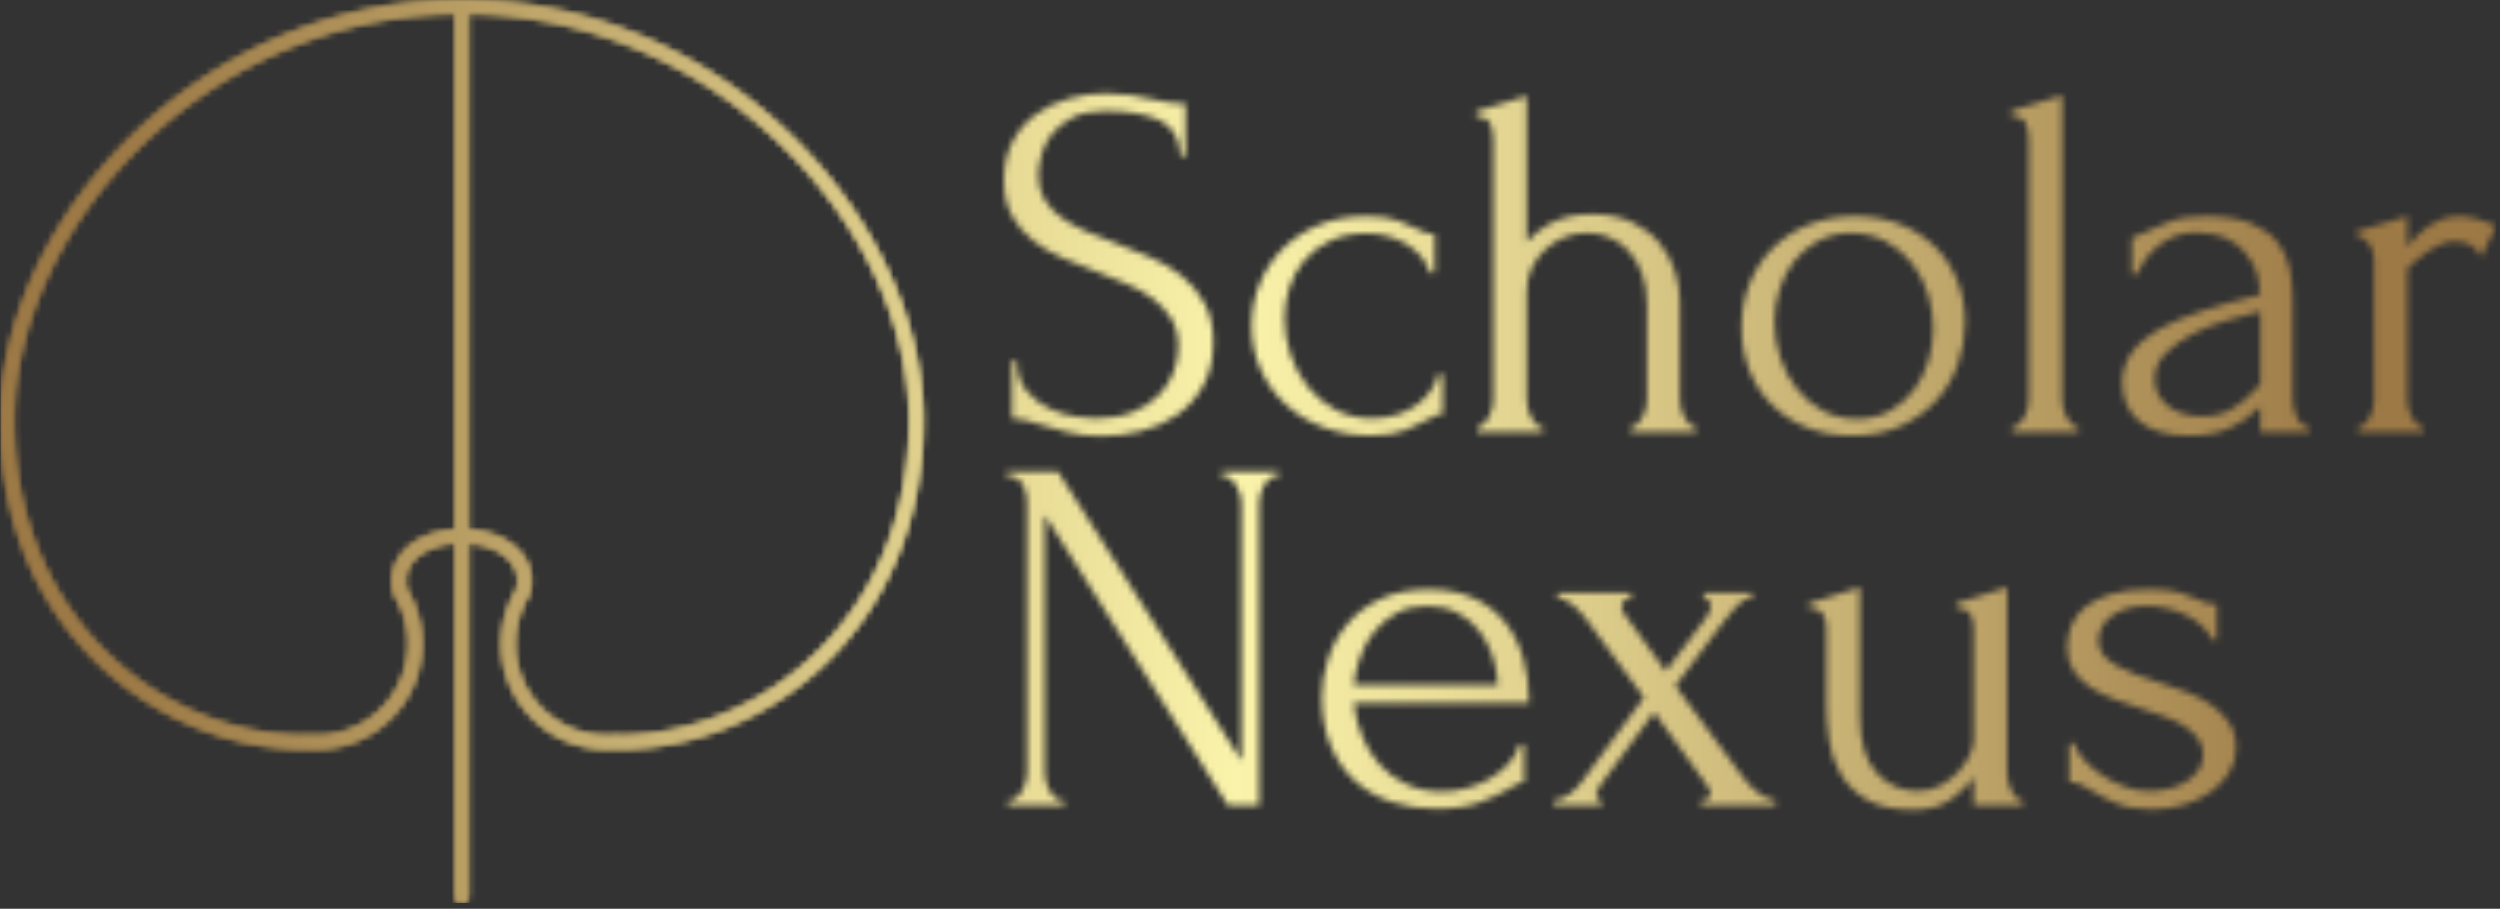 <svg xmlns="http://www.w3.org/2000/svg" version="1.1" xmlns:xlink="http://www.w3.org/1999/xlink" xmlns:svgjs="http://svgjs.dev/svgjs" width="2000" height="727" viewBox="0 0 2000 727"><rect x="0" y="0" width="2000" height="727" fill="#333333" stroke="none"/><g transform="matrix(1,0,0,1,-1.212,-2.256)"><svg viewBox="0 0 396 144" data-background-color="#113826" preserveAspectRatio="xMidYMid meet" height="727" width="2000" xmlns="http://www.w3.org/2000/svg" xmlns:xlink="http://www.w3.org/1999/xlink"><g id="tight-bounds" transform="matrix(1,0,0,1,0.24,0.447)"><svg viewBox="0 0 395.52 143.106" height="143.106" width="395.52"><g><svg viewBox="0 0 661.397 239.305" height="143.106" width="395.52"><g transform="matrix(1,0,0,1,265.877,20.773)"><svg viewBox="0 0 395.52 197.76" height="197.76" width="395.52"><g id="textblocktransform"><svg viewBox="0 0 395.52 197.76" height="197.76" width="395.52" id="textblock"><g><svg viewBox="0 0 395.52 197.76" height="197.76" width="395.52"><g transform="matrix(1,0,0,1,0,0)"><svg width="395.52" viewBox="1.8 -33.5 147.6 70.85" height="197.76" data-palette-color="url(#2059e81d-ef00-42c4-a962-7c1de477ca2e)"><svg></svg><svg></svg><g class="wordmark-text-0" data-fill-palette-color="primary" id="text-0"></g></svg></g></svg></g></svg></g></svg></g><g><svg viewBox="0 0 244.431 239.305" height="239.305" width="244.431"><g><svg xmlns="http://www.w3.org/2000/svg" xmlns:xlink="http://www.w3.org/1999/xlink" version="1.1" x="0" y="0" viewBox="12.833 13.54 69.334 67.88" enable-background="new 0 0 95 95" xml:space="preserve" height="239.305" width="244.431" class="icon-icon-0" data-fill-palette-color="accent" id="icon-0"></svg></g></svg></g></svg></g><defs></defs><mask id="38c319b5-d844-44bc-ba56-d4987922e206"><g id="SvgjsG4252"><svg viewBox="0 0 395.52 143.106" height="143.106" width="395.52"><g><svg viewBox="0 0 661.397 239.305" height="143.106" width="395.52"><g transform="matrix(1,0,0,1,265.877,20.773)"><svg viewBox="0 0 395.52 197.76" height="197.76" width="395.52"><g id="SvgjsG4251"><svg viewBox="0 0 395.52 197.76" height="197.76" width="395.52" id="SvgjsSvg4250"><g><svg viewBox="0 0 395.52 197.76" height="197.76" width="395.52"><g transform="matrix(1,0,0,1,0,0)"><svg width="395.52" viewBox="1.8 -33.5 147.6 70.85" height="197.76" data-palette-color="url(#2059e81d-ef00-42c4-a962-7c1de477ca2e)"><svg></svg><svg></svg><g class="wordmark-text-0" data-fill-palette-color="primary" id="SvgjsG4249"><path d="M22.5-8.85v0c0 1.667-0.333 3.09-1 4.27-0.667 1.187-1.523 2.147-2.57 2.88-1.053 0.733-2.237 1.267-3.55 1.6-1.32 0.333-2.63 0.5-3.93 0.5v0c-1.333 0-2.483-0.133-3.45-0.4-0.967-0.267-1.85-0.517-2.65-0.75v0c-0.533-0.167-1.017-0.31-1.45-0.43-0.433-0.113-0.867-0.17-1.3-0.17v0-5.7h0.5c0 1.267 0.327 2.273 0.98 3.02 0.647 0.753 1.403 1.33 2.27 1.73 0.867 0.4 1.733 0.657 2.6 0.77 0.867 0.12 1.5 0.18 1.9 0.18v0c1.433 0 2.667-0.21 3.7-0.63 1.033-0.413 1.883-0.963 2.55-1.65 0.667-0.68 1.157-1.437 1.47-2.27 0.32-0.833 0.48-1.683 0.48-2.55v0c0-1.1-0.233-2.027-0.7-2.78-0.467-0.747-1.073-1.403-1.82-1.97-0.753-0.567-1.613-1.05-2.58-1.45-0.967-0.4-1.95-0.8-2.95-1.2v0c-1.133-0.433-2.25-0.883-3.35-1.35-1.1-0.467-2.083-1.043-2.95-1.73-0.867-0.68-1.567-1.497-2.1-2.45-0.533-0.947-0.8-2.12-0.8-3.52v0c0-1.467 0.283-2.743 0.85-3.83 0.567-1.08 1.327-1.97 2.28-2.67 0.947-0.7 2.03-1.227 3.25-1.58 1.213-0.347 2.453-0.52 3.72-0.52v0c0.867 0 1.683 0.057 2.45 0.17 0.767 0.12 1.5 0.263 2.2 0.43v0c0.567 0.133 1.117 0.24 1.65 0.32 0.533 0.087 1.05 0.13 1.55 0.13v0 5.15h-0.5c-0.067-1.733-0.75-2.91-2.05-3.53-1.3-0.613-3.1-0.92-5.4-0.92v0c-1.333 0-2.423 0.223-3.27 0.67-0.853 0.453-1.53 1.003-2.03 1.65-0.5 0.653-0.84 1.353-1.02 2.1-0.187 0.753-0.28 1.413-0.28 1.98v0c0 0.933 0.21 1.733 0.63 2.4 0.413 0.667 0.97 1.25 1.67 1.75 0.7 0.5 1.51 0.95 2.43 1.35 0.913 0.4 1.87 0.783 2.87 1.15v0c1.133 0.433 2.283 0.9 3.45 1.4 1.167 0.5 2.21 1.117 3.13 1.85 0.913 0.733 1.663 1.633 2.25 2.7 0.58 1.067 0.87 2.367 0.87 3.9zM45.2-5.7v3.9c-0.267 0-0.517 0.057-0.75 0.17-0.233 0.12-0.5 0.263-0.8 0.43v0c-0.567 0.333-1.283 0.673-2.15 1.02-0.867 0.353-2 0.53-3.4 0.53v0c-1.7 0-3.273-0.277-4.72-0.83-1.453-0.547-2.703-1.313-3.75-2.3-1.053-0.98-1.87-2.13-2.45-3.45-0.587-1.313-0.88-2.737-0.88-4.27v0c0-1.433 0.257-2.8 0.77-4.1 0.52-1.3 1.263-2.45 2.23-3.45 0.967-1 2.16-1.8 3.58-2.4 1.413-0.6 3.02-0.9 4.82-0.9v0c1.233 0 2.233 0.14 3 0.42 0.767 0.287 1.417 0.563 1.95 0.83v0c0.3 0.167 0.593 0.3 0.88 0.4 0.28 0.1 0.57 0.15 0.87 0.15v0 3.8h-0.5c-0.167-0.633-0.467-1.193-0.9-1.68-0.433-0.48-0.933-0.887-1.5-1.22-0.567-0.333-1.183-0.583-1.85-0.75-0.667-0.167-1.317-0.25-1.95-0.25v0c-1.367 0-2.567 0.24-3.6 0.72-1.033 0.487-1.883 1.12-2.55 1.9-0.667 0.787-1.167 1.68-1.5 2.68-0.333 1-0.5 2.033-0.5 3.1v0c0 1.233 0.2 2.44 0.6 3.62 0.4 1.187 0.977 2.247 1.73 3.18 0.747 0.933 1.653 1.683 2.72 2.25 1.067 0.567 2.267 0.85 3.6 0.85v0c0.933 0 1.793-0.133 2.58-0.4 0.78-0.267 1.447-0.617 2-1.05 0.547-0.433 0.987-0.91 1.32-1.43 0.333-0.513 0.533-1.003 0.6-1.47v0zM68.65-12.9v9.65c0 0.267 0.033 0.557 0.1 0.87 0.067 0.32 0.177 0.613 0.33 0.88 0.147 0.267 0.313 0.5 0.5 0.7 0.18 0.2 0.403 0.3 0.67 0.3v0 0.5h-6.45v-0.5c0.233 0 0.45-0.1 0.65-0.3 0.2-0.2 0.373-0.433 0.52-0.7 0.153-0.267 0.263-0.56 0.33-0.88 0.067-0.313 0.1-0.603 0.1-0.87v0-9.3c0-1.2-0.167-2.25-0.5-3.15-0.333-0.9-0.783-1.65-1.35-2.25-0.567-0.6-1.207-1.043-1.92-1.33-0.72-0.28-1.447-0.42-2.18-0.42v0c-0.733 0-1.46 0.14-2.18 0.42-0.713 0.287-1.343 0.68-1.89 1.18-0.553 0.5-1.007 1.107-1.36 1.82-0.347 0.72-0.52 1.513-0.52 2.38v0 10.65c0 0.267 0.033 0.557 0.1 0.87 0.067 0.32 0.173 0.613 0.32 0.88 0.153 0.267 0.32 0.5 0.5 0.7 0.187 0.2 0.413 0.3 0.68 0.3v0 0.5h-6.5v-0.5c0.233 0 0.45-0.1 0.65-0.3 0.2-0.2 0.373-0.433 0.52-0.7 0.153-0.267 0.263-0.56 0.33-0.88 0.067-0.313 0.1-0.603 0.1-0.87v0-25.55c0-0.567-0.083-1.1-0.25-1.6-0.167-0.5-0.65-0.767-1.45-0.8v0-0.5l5-1.55v14.45c0.233-0.267 0.533-0.56 0.9-0.88 0.367-0.313 0.807-0.613 1.32-0.9 0.52-0.28 1.12-0.513 1.8-0.7 0.687-0.18 1.497-0.27 2.43-0.27v0c1.567 0 2.9 0.267 4 0.8 1.1 0.533 2 1.223 2.7 2.07 0.7 0.853 1.207 1.787 1.52 2.8 0.32 1.02 0.48 2.013 0.48 2.98zM85.65 0.35v0c-1.667 0-3.167-0.277-4.5-0.83-1.333-0.547-2.473-1.297-3.42-2.25-0.953-0.947-1.687-2.07-2.2-3.37-0.52-1.3-0.78-2.717-0.78-4.25v0c0-1.633 0.283-3.127 0.85-4.48 0.567-1.347 1.35-2.503 2.35-3.47 1-0.967 2.183-1.717 3.55-2.25 1.367-0.533 2.85-0.8 4.45-0.8v0c1.6 0 3.067 0.257 4.4 0.77 1.333 0.52 2.483 1.247 3.45 2.18 0.967 0.933 1.717 2.04 2.25 3.32 0.533 1.287 0.8 2.697 0.8 4.23v0c0 1.433-0.24 2.823-0.72 4.17-0.487 1.353-1.203 2.547-2.15 3.58-0.953 1.033-2.12 1.867-3.5 2.5-1.387 0.633-2.997 0.95-4.83 0.95zM85.35-19.7v0c-1.2 0.067-2.257 0.36-3.17 0.88-0.92 0.513-1.687 1.18-2.3 2-0.62 0.813-1.087 1.737-1.4 2.77-0.32 1.033-0.48 2.083-0.48 3.15v0c0 1.233 0.193 2.423 0.58 3.57 0.38 1.153 0.93 2.18 1.65 3.08 0.713 0.9 1.57 1.617 2.57 2.15 1 0.533 2.117 0.8 3.35 0.8v0c1.233 0 2.327-0.267 3.28-0.8 0.947-0.533 1.737-1.223 2.37-2.07 0.633-0.853 1.11-1.813 1.43-2.88 0.313-1.067 0.47-2.133 0.47-3.2v0c0-1.1-0.167-2.21-0.5-3.33-0.333-1.113-0.85-2.13-1.55-3.05-0.7-0.913-1.573-1.653-2.62-2.22-1.053-0.567-2.28-0.85-3.68-0.85zM108.05 0h-6.55v-0.5c0.267 0 0.5-0.1 0.7-0.3 0.2-0.2 0.377-0.433 0.53-0.7 0.147-0.267 0.253-0.56 0.32-0.88 0.067-0.313 0.1-0.603 0.1-0.87v0-25.6c0-0.567-0.083-1.1-0.25-1.6-0.167-0.5-0.667-0.767-1.5-0.8v0-0.5l5.05-1.55v30.05c0 0.267 0.033 0.557 0.1 0.87 0.067 0.32 0.177 0.613 0.33 0.88 0.147 0.267 0.313 0.5 0.5 0.7 0.18 0.2 0.403 0.3 0.67 0.3v0zM130.9 0h-4.85v-2.55l-0.25 0.25c-0.833 0.833-1.79 1.483-2.87 1.95-1.087 0.467-2.397 0.7-3.93 0.7v0c-1.167 0-2.167-0.133-3-0.4-0.833-0.267-1.517-0.643-2.05-1.13-0.533-0.48-0.923-1.037-1.17-1.67-0.253-0.633-0.38-1.3-0.38-2v0c0-1.133 0.31-2.133 0.93-3 0.613-0.867 1.503-1.633 2.67-2.3 1.167-0.667 2.593-1.277 4.28-1.83 1.68-0.547 3.603-1.087 5.77-1.62v0c-0.067-1.3-0.333-2.35-0.8-3.15-0.467-0.8-1.017-1.427-1.65-1.88-0.633-0.447-1.3-0.747-2-0.9-0.7-0.147-1.3-0.22-1.8-0.22v0c-0.867 0-1.623 0.133-2.27 0.4-0.653 0.267-1.22 0.61-1.7 1.03-0.487 0.413-0.897 0.86-1.23 1.34-0.333 0.487-0.6 0.947-0.8 1.38v0h-0.45v-3.65c0.267-0.033 0.517-0.117 0.75-0.25 0.233-0.133 0.517-0.267 0.85-0.4v0c0.5-0.2 1.183-0.493 2.05-0.88 0.867-0.38 2.083-0.57 3.65-0.57v0c1.833 0 3.317 0.233 4.45 0.7 1.133 0.467 2.01 1.083 2.63 1.85 0.613 0.767 1.02 1.64 1.22 2.62 0.2 0.987 0.3 1.997 0.3 3.03v0 9.9c0 0.667 0.15 1.29 0.45 1.87 0.3 0.587 0.7 0.88 1.2 0.88v0zM125.5-4.15l0.55-0.6v-7.15l-0.5 0.1c-0.8 0.2-1.773 0.467-2.92 0.8-1.153 0.333-2.247 0.767-3.28 1.3-1.033 0.533-1.917 1.167-2.65 1.9-0.733 0.733-1.1 1.583-1.1 2.55v0c0 1.067 0.433 1.95 1.3 2.65 0.867 0.7 2 1.05 3.4 1.05v0c1.1 0 2.067-0.24 2.9-0.72 0.833-0.487 1.6-1.113 2.3-1.88zM149.4-20.4l-1.5 3.05c-0.4-0.667-0.817-1.083-1.25-1.25-0.433-0.167-0.933-0.25-1.5-0.25v0c-0.367 0-0.757 0.083-1.17 0.25-0.42 0.167-0.83 0.383-1.23 0.65-0.4 0.267-0.79 0.56-1.17 0.88-0.387 0.313-0.713 0.603-0.98 0.87v0 13c0 0.267 0.033 0.55 0.1 0.85 0.067 0.3 0.177 0.59 0.33 0.87 0.147 0.287 0.313 0.52 0.5 0.7 0.18 0.187 0.403 0.28 0.67 0.28v0 0.5h-6.5v-0.5c0.233 0 0.45-0.093 0.65-0.28 0.2-0.18 0.377-0.413 0.53-0.7 0.147-0.28 0.253-0.57 0.32-0.87 0.067-0.3 0.1-0.583 0.1-0.85v0-13.95c0-0.467-0.15-0.933-0.45-1.4-0.3-0.467-0.733-0.767-1.3-0.9v0-0.4l5.05-1.5v3c0.3-0.367 0.617-0.727 0.95-1.08 0.333-0.347 0.71-0.663 1.13-0.95 0.413-0.28 0.87-0.513 1.37-0.7 0.5-0.18 1.083-0.27 1.75-0.27v0c0.467 0 1.067 0.1 1.8 0.3 0.733 0.2 1.333 0.417 1.8 0.65z" fill="white" fill-rule="nonzero" stroke="none" stroke-width="1" stroke-linecap="butt" stroke-linejoin="miter" stroke-miterlimit="10" stroke-dasharray="" stroke-dashoffset="0" font-family="none" font-weight="none" font-size="none" text-anchor="none" style="mix-blend-mode: normal" opacity="1"></path><path transform="translate(0,36.9)" d="M7.5-0.5v0h0.25v0.5h-5.55v-0.5h0.25c0.233 0 0.46-0.1 0.68-0.3 0.213-0.2 0.387-0.433 0.52-0.7 0.133-0.267 0.243-0.56 0.33-0.88 0.08-0.313 0.12-0.603 0.12-0.87v0-26.65c0-0.233-0.023-0.5-0.07-0.8-0.053-0.3-0.147-0.583-0.28-0.85-0.133-0.267-0.317-0.493-0.55-0.68-0.233-0.18-0.517-0.27-0.85-0.27v0h-0.25v-0.5h5.05l18.15 28.6v-25.5c0-0.233-0.04-0.5-0.12-0.8-0.087-0.3-0.203-0.583-0.35-0.85-0.153-0.267-0.33-0.493-0.53-0.68-0.2-0.18-0.433-0.27-0.7-0.27v0h-0.25v-0.5h5.6v0.5h-0.25c-0.267 0-0.5 0.09-0.7 0.27-0.2 0.187-0.373 0.413-0.52 0.68-0.153 0.267-0.263 0.55-0.33 0.85-0.067 0.3-0.1 0.567-0.1 0.8v0 29.9h-3.1l-18.1-28.7v25.45c0 0.267 0.033 0.557 0.1 0.87 0.067 0.32 0.177 0.613 0.33 0.88 0.147 0.267 0.32 0.5 0.52 0.7 0.2 0.2 0.433 0.3 0.7 0.3zM53.75-10.1h-17.35c0.133 1.167 0.417 2.273 0.85 3.32 0.433 1.053 1.01 1.98 1.73 2.78 0.713 0.8 1.587 1.44 2.62 1.92 1.033 0.487 2.233 0.73 3.6 0.73v0c0.733 0 1.51-0.11 2.33-0.33 0.813-0.213 1.57-0.52 2.27-0.92 0.7-0.4 1.327-0.893 1.88-1.48 0.547-0.58 0.92-1.237 1.12-1.97v0h0.45v3.75c-0.2 0-0.423 0.067-0.67 0.2-0.253 0.133-0.547 0.3-0.88 0.5v0c-0.667 0.4-1.567 0.823-2.7 1.27-1.133 0.453-2.633 0.68-4.5 0.68v0c-1.5 0-2.923-0.217-4.27-0.65-1.353-0.433-2.547-1.1-3.58-2-1.033-0.9-1.857-2.05-2.47-3.45-0.62-1.4-0.93-3.067-0.93-5v0c0-1.233 0.21-2.483 0.63-3.75 0.413-1.267 1.047-2.41 1.9-3.43 0.847-1.013 1.937-1.837 3.27-2.47 1.333-0.633 2.933-0.95 4.8-0.95v0c1.667 0 3.127 0.283 4.38 0.85 1.247 0.567 2.28 1.35 3.1 2.35 0.813 1 1.42 2.183 1.82 3.55 0.4 1.367 0.6 2.867 0.6 4.5zM43.65-19.7v0c-1.167 0-2.173 0.233-3.02 0.7-0.853 0.467-1.58 1.067-2.18 1.8-0.6 0.733-1.067 1.567-1.4 2.5-0.333 0.933-0.55 1.867-0.65 2.8v0h14.25c-0.033-0.967-0.207-1.917-0.52-2.85-0.32-0.933-0.763-1.767-1.33-2.5-0.567-0.733-1.283-1.327-2.15-1.78-0.867-0.447-1.867-0.67-3-0.67zM70.75 0v-0.5c0.633 0 0.95-0.233 0.95-0.7v0c0-0.167-0.2-0.533-0.6-1.1v0l-5-6.9-5.2 7.05c-0.1 0.133-0.217 0.317-0.35 0.55-0.133 0.233-0.2 0.433-0.2 0.6v0c0 0.333 0.183 0.5 0.55 0.5v0 0.5h-4.7v-0.5c0.467 0 0.967-0.19 1.5-0.57 0.533-0.387 0.983-0.847 1.35-1.38v0l6.05-8.2-5.6-7.6c-0.167-0.2-0.357-0.433-0.57-0.7-0.22-0.267-0.47-0.517-0.75-0.75-0.287-0.233-0.57-0.427-0.85-0.58-0.287-0.147-0.547-0.22-0.78-0.22v0-0.5h7.3v0.5c-0.2 0-0.407 0.067-0.62 0.2-0.22 0.133-0.33 0.383-0.33 0.75v0c0 0.233 0.1 0.467 0.3 0.7v0l4.05 5.6 3.85-5.1c0.267-0.333 0.433-0.6 0.5-0.8 0.067-0.2 0.1-0.383 0.1-0.55v0c0-0.2-0.057-0.383-0.17-0.55-0.12-0.167-0.297-0.25-0.53-0.25v0-0.5h4.8v0.5c-0.533 0-1.033 0.257-1.5 0.77-0.467 0.52-0.883 1.013-1.25 1.48v0l-4.85 6.45 6.7 9.05c0.433 0.6 0.95 1.123 1.55 1.57 0.6 0.453 1.15 0.68 1.65 0.68v0 0.5zM101-21.55v18.3c0 0.233 0.033 0.507 0.1 0.82 0.067 0.32 0.16 0.62 0.28 0.9 0.113 0.287 0.27 0.53 0.47 0.73 0.2 0.2 0.433 0.3 0.7 0.3v0 0.5h-4.85v-2.75c-0.5 0.733-1.233 1.45-2.2 2.15-0.967 0.7-2.217 1.05-3.75 1.05v0c-1.933 0-3.467-0.333-4.6-1-1.133-0.667-2-1.517-2.6-2.55-0.6-1.033-0.983-2.16-1.15-3.38-0.167-1.213-0.25-2.353-0.25-3.42v0-7.15c0-0.3-0.007-0.593-0.02-0.88-0.02-0.28-0.09-0.537-0.21-0.77-0.113-0.233-0.287-0.427-0.52-0.58-0.233-0.147-0.567-0.22-1-0.22v0-0.45l5.05-1.6v12.75c0 2.533 0.55 4.4 1.65 5.6 1.1 1.2 2.45 1.8 4.05 1.8v0c0.867 0 1.643-0.193 2.33-0.58 0.68-0.38 1.263-0.837 1.75-1.37 0.48-0.533 0.847-1.083 1.1-1.65 0.247-0.567 0.37-1.033 0.37-1.4v0-10.65c0-0.3-0.007-0.593-0.02-0.88-0.02-0.28-0.087-0.537-0.2-0.77-0.12-0.233-0.297-0.427-0.53-0.58-0.233-0.147-0.567-0.22-1-0.22v0-0.45zM123.65-5.7v0c0 0.867-0.217 1.667-0.65 2.4-0.433 0.733-1.023 1.373-1.77 1.92-0.753 0.553-1.63 0.987-2.63 1.3-1 0.32-2.083 0.48-3.25 0.48v0c-1.433 0-2.6-0.193-3.5-0.58-0.9-0.38-1.667-0.77-2.3-1.17v0c-0.433-0.267-0.833-0.49-1.2-0.67-0.367-0.187-0.767-0.28-1.2-0.28v0-3.8h0.5c0.1 0.467 0.393 0.973 0.88 1.52 0.48 0.553 1.063 1.063 1.75 1.53 0.68 0.467 1.43 0.857 2.25 1.17 0.813 0.32 1.637 0.48 2.47 0.48v0c0.6 0 1.217-0.067 1.85-0.2 0.633-0.133 1.21-0.35 1.73-0.65 0.513-0.3 0.947-0.677 1.3-1.13 0.347-0.447 0.52-0.987 0.52-1.62v0c0-0.633-0.183-1.183-0.55-1.65-0.367-0.467-0.833-0.877-1.4-1.23-0.567-0.347-1.217-0.653-1.95-0.92-0.733-0.267-1.467-0.517-2.2-0.75v0c-0.867-0.267-1.74-0.567-2.62-0.9-0.887-0.333-1.68-0.727-2.38-1.18-0.7-0.447-1.267-0.997-1.7-1.65-0.433-0.647-0.65-1.42-0.65-2.32v0c0-0.767 0.143-1.5 0.43-2.2 0.28-0.7 0.747-1.31 1.4-1.83 0.647-0.513 1.487-0.93 2.52-1.25 1.033-0.313 2.283-0.47 3.75-0.47v0c1.3 0 2.31 0.107 3.03 0.32 0.713 0.22 1.303 0.447 1.77 0.68v0c0.3 0.167 0.6 0.29 0.9 0.37 0.3 0.087 0.633 0.13 1 0.13v0 3.5h-0.4c-0.6-1.1-1.517-1.933-2.75-2.5-1.233-0.567-2.5-0.85-3.8-0.85v0c-0.833 0-1.55 0.107-2.15 0.32-0.6 0.22-1.09 0.49-1.47 0.81-0.387 0.313-0.67 0.67-0.85 1.07-0.187 0.4-0.28 0.8-0.28 1.2v0c0 0.567 0.16 1.05 0.48 1.45 0.313 0.4 0.747 0.75 1.3 1.05 0.547 0.3 1.163 0.583 1.85 0.85 0.68 0.267 1.403 0.517 2.17 0.75v0c0.933 0.3 1.867 0.623 2.8 0.97 0.933 0.353 1.767 0.78 2.5 1.28 0.733 0.5 1.333 1.09 1.8 1.77 0.467 0.687 0.7 1.513 0.7 2.48z" fill="white" fill-rule="nonzero" stroke="none" stroke-width="1" stroke-linecap="butt" stroke-linejoin="miter" stroke-miterlimit="10" stroke-dasharray="" stroke-dashoffset="0" font-family="none" font-weight="none" font-size="none" text-anchor="none" style="mix-blend-mode: normal" opacity="1"></path></g></svg></g></svg></g></svg></g></svg></g><g><svg viewBox="0 0 244.431 239.305" height="239.305" width="244.431"><g><svg xmlns="http://www.w3.org/2000/svg" xmlns:xlink="http://www.w3.org/1999/xlink" version="1.1" x="0" y="0" viewBox="12.833 13.54 69.334 67.88" enable-background="new 0 0 95 95" xml:space="preserve" height="239.305" width="244.431" class="icon-icon-0" data-fill-palette-color="accent" id="SvgjsSvg4248"><g fill="black"><path d="M35.784 69.836C35.83 69.836 35.879 69.826 35.927 69.809 36.143 69.828 36.362 69.836 36.583 69.836 40.948 69.836 44.5 66.284 44.5 61.919 44.5 61.016 44.341 60.115 44.027 59.244A8 8 0 0 0 43.365 57.849C43.172 57.099 43.3 56.419 43.747 55.829 44.375 54.999 45.595 54.455 47.001 54.349V80.92A0.5 0.5 0 0 0 48.001 80.92V54.352C49.406 54.457 50.626 55.002 51.253 55.831 51.7 56.421 51.828 57.1 51.635 57.85 51.37 58.29 51.149 58.759 50.973 59.246A7.9 7.9 0 0 0 50.5 61.92C50.5 66.285 54.052 69.837 58.417 69.837 58.633 69.837 58.846 69.828 59.057 69.811A0.5 0.5 0 0 0 59.216 69.837C70.498 69.837 82.167 60.608 82.167 45.163 82.167 30.235 67.342 13.54 47.5 13.54S12.833 30.234 12.833 45.162C12.833 60.605 24.502 69.836 35.784 69.836M48.001 14.552C67.018 14.831 81.167 30.833 81.167 45.162 81.167 59.905 70.118 68.746 59.379 68.835A0.5 0.5 0 0 0 59.133 68.799 7 7 0 0 1 58.417 68.836C54.604 68.836 51.5 65.732 51.5 61.919 51.5 61.132 51.641 60.346 51.914 59.582 52.073 59.139 52.279 58.71 52.523 58.311A0.6 0.6 0 0 0 52.58 58.184C52.883 57.108 52.699 56.084 52.051 55.229 51.229 54.143 49.738 53.463 48.001 53.352zM47.001 14.552V53.352C45.265 53.463 43.772 54.143 42.949 55.229 42.301 56.084 42.117 57.108 42.42 58.184A0.5 0.5 0 0 0 42.476 58.311C42.721 58.71 42.927 59.139 43.086 59.582 43.36 60.346 43.5 61.132 43.5 61.919A6.926 6.926 0 0 1 35.867 68.799 0.43 0.43 0 0 0 35.648 68.836C24.901 68.762 13.833 59.918 13.833 45.162 13.833 30.833 27.984 14.83 47.001 14.552" fill="black"></path></g></svg></g></svg></g></svg></g><defs><mask></mask></defs></svg><rect width="395.52" height="143.106" fill="black" stroke="none" visibility="hidden"></rect></g></mask><linearGradient x1="0.054" x2="0.941" y1="0.5" y2="0.5" id="2059e81d-ef00-42c4-a962-7c1de477ca2e"><stop stop-color="#9c7945" offset="0"></stop><stop stop-color="#faf3aa" offset="0.498"></stop><stop stop-color="#9c7945" offset="1"></stop></linearGradient><rect width="395.52" height="143.106" fill="url(#2059e81d-ef00-42c4-a962-7c1de477ca2e)" mask="url(#38c319b5-d844-44bc-ba56-d4987922e206)" data-fill-palette-color="primary"></rect><mask id="22767174-9784-4c0c-a722-14507c2cf79c"><g id="SvgjsG4273"><svg viewBox="0 0 395.52 143.106" height="143.106" width="395.52"><g><svg viewBox="0 0 661.397 239.305" height="143.106" width="395.52"><g transform="matrix(1,0,0,1,265.877,20.773)"><svg viewBox="0 0 395.52 197.76" height="197.76" width="395.52"><g id="SvgjsG4272"><svg viewBox="0 0 395.52 197.76" height="197.76" width="395.52" id="SvgjsSvg4271"><g><svg viewBox="0 0 395.52 197.76" height="197.76" width="395.52"><g transform="matrix(1,0,0,1,0,0)"><svg width="395.52" viewBox="1.8 -33.5 147.6 70.85" height="197.76" data-palette-color="url(#2059e81d-ef00-42c4-a962-7c1de477ca2e)"><svg></svg><svg></svg><g class="wordmark-text-0" data-fill-palette-color="primary" id="SvgjsG4270"></g></svg></g></svg></g></svg></g></svg></g><g><svg viewBox="0 0 244.431 239.305" height="239.305" width="244.431"><g><svg xmlns="http://www.w3.org/2000/svg" xmlns:xlink="http://www.w3.org/1999/xlink" version="1.1" x="0" y="0" viewBox="12.833 13.54 69.334 67.88" enable-background="new 0 0 95 95" xml:space="preserve" height="239.305" width="244.431" class="icon-icon-0" data-fill-palette-color="accent" id="SvgjsSvg4269"><g fill="white"><path d="M35.784 69.836C35.83 69.836 35.879 69.826 35.927 69.809 36.143 69.828 36.362 69.836 36.583 69.836 40.948 69.836 44.5 66.284 44.5 61.919 44.5 61.016 44.341 60.115 44.027 59.244A8 8 0 0 0 43.365 57.849C43.172 57.099 43.3 56.419 43.747 55.829 44.375 54.999 45.595 54.455 47.001 54.349V80.92A0.5 0.5 0 0 0 48.001 80.92V54.352C49.406 54.457 50.626 55.002 51.253 55.831 51.7 56.421 51.828 57.1 51.635 57.85 51.37 58.29 51.149 58.759 50.973 59.246A7.9 7.9 0 0 0 50.5 61.92C50.5 66.285 54.052 69.837 58.417 69.837 58.633 69.837 58.846 69.828 59.057 69.811A0.5 0.5 0 0 0 59.216 69.837C70.498 69.837 82.167 60.608 82.167 45.163 82.167 30.235 67.342 13.54 47.5 13.54S12.833 30.234 12.833 45.162C12.833 60.605 24.502 69.836 35.784 69.836M48.001 14.552C67.018 14.831 81.167 30.833 81.167 45.162 81.167 59.905 70.118 68.746 59.379 68.835A0.5 0.5 0 0 0 59.133 68.799 7 7 0 0 1 58.417 68.836C54.604 68.836 51.5 65.732 51.5 61.919 51.5 61.132 51.641 60.346 51.914 59.582 52.073 59.139 52.279 58.71 52.523 58.311A0.6 0.6 0 0 0 52.58 58.184C52.883 57.108 52.699 56.084 52.051 55.229 51.229 54.143 49.738 53.463 48.001 53.352zM47.001 14.552V53.352C45.265 53.463 43.772 54.143 42.949 55.229 42.301 56.084 42.117 57.108 42.42 58.184A0.5 0.5 0 0 0 42.476 58.311C42.721 58.71 42.927 59.139 43.086 59.582 43.36 60.346 43.5 61.132 43.5 61.919A6.926 6.926 0 0 1 35.867 68.799 0.43 0.43 0 0 0 35.648 68.836C24.901 68.762 13.833 59.918 13.833 45.162 13.833 30.833 27.984 14.83 47.001 14.552" fill="white"></path></g></svg></g></svg></g></svg></g><defs><mask></mask></defs><mask><g id="SvgjsG4268"><svg viewBox="0 0 395.52 143.106" height="143.106" width="395.52"><g><svg viewBox="0 0 661.397 239.305" height="143.106" width="395.52"><g transform="matrix(1,0,0,1,265.877,20.773)"><svg viewBox="0 0 395.52 197.76" height="197.76" width="395.52"><g id="SvgjsG4267"><svg viewBox="0 0 395.52 197.76" height="197.76" width="395.52" id="SvgjsSvg4266"><g><svg viewBox="0 0 395.52 197.76" height="197.76" width="395.52"><g transform="matrix(1,0,0,1,0,0)"><svg width="395.52" viewBox="1.8 -33.5 147.6 70.85" height="197.76" data-palette-color="url(#2059e81d-ef00-42c4-a962-7c1de477ca2e)"><svg></svg><svg></svg><g class="wordmark-text-0" data-fill-palette-color="primary" id="SvgjsG4265"><path d="M22.5-8.85v0c0 1.667-0.333 3.09-1 4.27-0.667 1.187-1.523 2.147-2.57 2.88-1.053 0.733-2.237 1.267-3.55 1.6-1.32 0.333-2.63 0.5-3.93 0.5v0c-1.333 0-2.483-0.133-3.45-0.4-0.967-0.267-1.85-0.517-2.65-0.75v0c-0.533-0.167-1.017-0.31-1.45-0.43-0.433-0.113-0.867-0.17-1.3-0.17v0-5.7h0.5c0 1.267 0.327 2.273 0.98 3.02 0.647 0.753 1.403 1.33 2.27 1.73 0.867 0.4 1.733 0.657 2.6 0.77 0.867 0.12 1.5 0.18 1.9 0.18v0c1.433 0 2.667-0.21 3.7-0.63 1.033-0.413 1.883-0.963 2.55-1.65 0.667-0.68 1.157-1.437 1.47-2.27 0.32-0.833 0.48-1.683 0.48-2.55v0c0-1.1-0.233-2.027-0.7-2.78-0.467-0.747-1.073-1.403-1.82-1.97-0.753-0.567-1.613-1.05-2.58-1.45-0.967-0.4-1.95-0.8-2.95-1.2v0c-1.133-0.433-2.25-0.883-3.35-1.35-1.1-0.467-2.083-1.043-2.95-1.73-0.867-0.68-1.567-1.497-2.1-2.45-0.533-0.947-0.8-2.12-0.8-3.52v0c0-1.467 0.283-2.743 0.85-3.83 0.567-1.08 1.327-1.97 2.28-2.67 0.947-0.7 2.03-1.227 3.25-1.58 1.213-0.347 2.453-0.52 3.72-0.52v0c0.867 0 1.683 0.057 2.45 0.17 0.767 0.12 1.5 0.263 2.2 0.43v0c0.567 0.133 1.117 0.24 1.65 0.32 0.533 0.087 1.05 0.13 1.55 0.13v0 5.15h-0.5c-0.067-1.733-0.75-2.91-2.05-3.53-1.3-0.613-3.1-0.92-5.4-0.92v0c-1.333 0-2.423 0.223-3.27 0.67-0.853 0.453-1.53 1.003-2.03 1.65-0.5 0.653-0.84 1.353-1.02 2.1-0.187 0.753-0.28 1.413-0.28 1.98v0c0 0.933 0.21 1.733 0.63 2.4 0.413 0.667 0.97 1.25 1.67 1.75 0.7 0.5 1.51 0.95 2.43 1.35 0.913 0.4 1.87 0.783 2.87 1.15v0c1.133 0.433 2.283 0.9 3.45 1.4 1.167 0.5 2.21 1.117 3.13 1.85 0.913 0.733 1.663 1.633 2.25 2.7 0.58 1.067 0.87 2.367 0.87 3.9zM45.2-5.7v3.9c-0.267 0-0.517 0.057-0.75 0.17-0.233 0.12-0.5 0.263-0.8 0.43v0c-0.567 0.333-1.283 0.673-2.15 1.02-0.867 0.353-2 0.53-3.4 0.53v0c-1.7 0-3.273-0.277-4.72-0.83-1.453-0.547-2.703-1.313-3.75-2.3-1.053-0.98-1.87-2.13-2.45-3.45-0.587-1.313-0.88-2.737-0.88-4.27v0c0-1.433 0.257-2.8 0.77-4.1 0.52-1.3 1.263-2.45 2.23-3.45 0.967-1 2.16-1.8 3.58-2.4 1.413-0.6 3.02-0.9 4.82-0.9v0c1.233 0 2.233 0.14 3 0.42 0.767 0.287 1.417 0.563 1.95 0.83v0c0.3 0.167 0.593 0.3 0.88 0.4 0.28 0.1 0.57 0.15 0.87 0.15v0 3.8h-0.5c-0.167-0.633-0.467-1.193-0.9-1.68-0.433-0.48-0.933-0.887-1.5-1.22-0.567-0.333-1.183-0.583-1.85-0.75-0.667-0.167-1.317-0.25-1.95-0.25v0c-1.367 0-2.567 0.24-3.6 0.72-1.033 0.487-1.883 1.12-2.55 1.9-0.667 0.787-1.167 1.68-1.5 2.68-0.333 1-0.5 2.033-0.5 3.1v0c0 1.233 0.2 2.44 0.6 3.62 0.4 1.187 0.977 2.247 1.73 3.18 0.747 0.933 1.653 1.683 2.72 2.25 1.067 0.567 2.267 0.85 3.6 0.85v0c0.933 0 1.793-0.133 2.58-0.4 0.78-0.267 1.447-0.617 2-1.05 0.547-0.433 0.987-0.91 1.32-1.43 0.333-0.513 0.533-1.003 0.6-1.47v0zM68.65-12.9v9.65c0 0.267 0.033 0.557 0.1 0.87 0.067 0.32 0.177 0.613 0.33 0.88 0.147 0.267 0.313 0.5 0.5 0.7 0.18 0.2 0.403 0.3 0.67 0.3v0 0.5h-6.45v-0.5c0.233 0 0.45-0.1 0.65-0.3 0.2-0.2 0.373-0.433 0.52-0.7 0.153-0.267 0.263-0.56 0.33-0.88 0.067-0.313 0.1-0.603 0.1-0.87v0-9.3c0-1.2-0.167-2.25-0.5-3.15-0.333-0.9-0.783-1.65-1.35-2.25-0.567-0.6-1.207-1.043-1.92-1.33-0.72-0.28-1.447-0.42-2.18-0.42v0c-0.733 0-1.46 0.14-2.18 0.42-0.713 0.287-1.343 0.68-1.89 1.18-0.553 0.5-1.007 1.107-1.36 1.82-0.347 0.72-0.52 1.513-0.52 2.38v0 10.65c0 0.267 0.033 0.557 0.1 0.87 0.067 0.32 0.173 0.613 0.32 0.88 0.153 0.267 0.32 0.5 0.5 0.7 0.187 0.2 0.413 0.3 0.68 0.3v0 0.5h-6.5v-0.5c0.233 0 0.45-0.1 0.65-0.3 0.2-0.2 0.373-0.433 0.52-0.7 0.153-0.267 0.263-0.56 0.33-0.88 0.067-0.313 0.1-0.603 0.1-0.87v0-25.55c0-0.567-0.083-1.1-0.25-1.6-0.167-0.5-0.65-0.767-1.45-0.8v0-0.5l5-1.55v14.45c0.233-0.267 0.533-0.56 0.9-0.88 0.367-0.313 0.807-0.613 1.32-0.9 0.52-0.28 1.12-0.513 1.8-0.7 0.687-0.18 1.497-0.27 2.43-0.27v0c1.567 0 2.9 0.267 4 0.8 1.1 0.533 2 1.223 2.7 2.07 0.7 0.853 1.207 1.787 1.52 2.8 0.32 1.02 0.48 2.013 0.48 2.98zM85.65 0.35v0c-1.667 0-3.167-0.277-4.5-0.83-1.333-0.547-2.473-1.297-3.42-2.25-0.953-0.947-1.687-2.07-2.2-3.37-0.52-1.3-0.78-2.717-0.78-4.25v0c0-1.633 0.283-3.127 0.85-4.48 0.567-1.347 1.35-2.503 2.35-3.47 1-0.967 2.183-1.717 3.55-2.25 1.367-0.533 2.85-0.8 4.45-0.8v0c1.6 0 3.067 0.257 4.4 0.77 1.333 0.52 2.483 1.247 3.45 2.18 0.967 0.933 1.717 2.04 2.25 3.32 0.533 1.287 0.8 2.697 0.8 4.23v0c0 1.433-0.24 2.823-0.72 4.17-0.487 1.353-1.203 2.547-2.15 3.58-0.953 1.033-2.12 1.867-3.5 2.5-1.387 0.633-2.997 0.95-4.83 0.95zM85.35-19.7v0c-1.2 0.067-2.257 0.36-3.17 0.88-0.92 0.513-1.687 1.18-2.3 2-0.62 0.813-1.087 1.737-1.4 2.77-0.32 1.033-0.48 2.083-0.48 3.15v0c0 1.233 0.193 2.423 0.58 3.57 0.38 1.153 0.93 2.18 1.65 3.08 0.713 0.9 1.57 1.617 2.57 2.15 1 0.533 2.117 0.8 3.35 0.8v0c1.233 0 2.327-0.267 3.28-0.8 0.947-0.533 1.737-1.223 2.37-2.07 0.633-0.853 1.11-1.813 1.43-2.88 0.313-1.067 0.47-2.133 0.47-3.2v0c0-1.1-0.167-2.21-0.5-3.33-0.333-1.113-0.85-2.13-1.55-3.05-0.7-0.913-1.573-1.653-2.62-2.22-1.053-0.567-2.28-0.85-3.68-0.85zM108.05 0h-6.55v-0.5c0.267 0 0.5-0.1 0.7-0.3 0.2-0.2 0.377-0.433 0.53-0.7 0.147-0.267 0.253-0.56 0.32-0.88 0.067-0.313 0.1-0.603 0.1-0.87v0-25.6c0-0.567-0.083-1.1-0.25-1.6-0.167-0.5-0.667-0.767-1.5-0.8v0-0.5l5.05-1.55v30.05c0 0.267 0.033 0.557 0.1 0.87 0.067 0.32 0.177 0.613 0.33 0.88 0.147 0.267 0.313 0.5 0.5 0.7 0.18 0.2 0.403 0.3 0.67 0.3v0zM130.9 0h-4.85v-2.55l-0.25 0.25c-0.833 0.833-1.79 1.483-2.87 1.95-1.087 0.467-2.397 0.7-3.93 0.7v0c-1.167 0-2.167-0.133-3-0.4-0.833-0.267-1.517-0.643-2.05-1.13-0.533-0.48-0.923-1.037-1.17-1.67-0.253-0.633-0.38-1.3-0.38-2v0c0-1.133 0.31-2.133 0.93-3 0.613-0.867 1.503-1.633 2.67-2.3 1.167-0.667 2.593-1.277 4.28-1.83 1.68-0.547 3.603-1.087 5.77-1.62v0c-0.067-1.3-0.333-2.35-0.8-3.15-0.467-0.8-1.017-1.427-1.65-1.88-0.633-0.447-1.3-0.747-2-0.9-0.7-0.147-1.3-0.22-1.8-0.22v0c-0.867 0-1.623 0.133-2.27 0.4-0.653 0.267-1.22 0.61-1.7 1.03-0.487 0.413-0.897 0.86-1.23 1.34-0.333 0.487-0.6 0.947-0.8 1.38v0h-0.45v-3.65c0.267-0.033 0.517-0.117 0.75-0.25 0.233-0.133 0.517-0.267 0.85-0.4v0c0.5-0.2 1.183-0.493 2.05-0.88 0.867-0.38 2.083-0.57 3.65-0.57v0c1.833 0 3.317 0.233 4.45 0.7 1.133 0.467 2.01 1.083 2.63 1.85 0.613 0.767 1.02 1.64 1.22 2.62 0.2 0.987 0.3 1.997 0.3 3.03v0 9.9c0 0.667 0.15 1.29 0.45 1.87 0.3 0.587 0.7 0.88 1.2 0.88v0zM125.5-4.15l0.55-0.6v-7.15l-0.5 0.1c-0.8 0.2-1.773 0.467-2.92 0.8-1.153 0.333-2.247 0.767-3.28 1.3-1.033 0.533-1.917 1.167-2.65 1.9-0.733 0.733-1.1 1.583-1.1 2.55v0c0 1.067 0.433 1.95 1.3 2.65 0.867 0.7 2 1.05 3.4 1.05v0c1.1 0 2.067-0.24 2.9-0.72 0.833-0.487 1.6-1.113 2.3-1.88zM149.4-20.4l-1.5 3.05c-0.4-0.667-0.817-1.083-1.25-1.25-0.433-0.167-0.933-0.25-1.5-0.25v0c-0.367 0-0.757 0.083-1.17 0.25-0.42 0.167-0.83 0.383-1.23 0.65-0.4 0.267-0.79 0.56-1.17 0.88-0.387 0.313-0.713 0.603-0.98 0.87v0 13c0 0.267 0.033 0.55 0.1 0.85 0.067 0.3 0.177 0.59 0.33 0.87 0.147 0.287 0.313 0.52 0.5 0.7 0.18 0.187 0.403 0.28 0.67 0.28v0 0.5h-6.5v-0.5c0.233 0 0.45-0.093 0.65-0.28 0.2-0.18 0.377-0.413 0.53-0.7 0.147-0.28 0.253-0.57 0.32-0.87 0.067-0.3 0.1-0.583 0.1-0.85v0-13.95c0-0.467-0.15-0.933-0.45-1.4-0.3-0.467-0.733-0.767-1.3-0.9v0-0.4l5.05-1.5v3c0.3-0.367 0.617-0.727 0.95-1.08 0.333-0.347 0.71-0.663 1.13-0.95 0.413-0.28 0.87-0.513 1.37-0.7 0.5-0.18 1.083-0.27 1.75-0.27v0c0.467 0 1.067 0.1 1.8 0.3 0.733 0.2 1.333 0.417 1.8 0.65z" fill="black" fill-rule="nonzero" stroke="none" stroke-width="1" stroke-linecap="butt" stroke-linejoin="miter" stroke-miterlimit="10" stroke-dasharray="" stroke-dashoffset="0" font-family="none" font-weight="none" font-size="none" text-anchor="none" style="mix-blend-mode: normal" opacity="1"></path><path transform="translate(0,36.9)" d="M7.5-0.5v0h0.25v0.5h-5.55v-0.5h0.25c0.233 0 0.46-0.1 0.68-0.3 0.213-0.2 0.387-0.433 0.52-0.7 0.133-0.267 0.243-0.56 0.33-0.88 0.08-0.313 0.12-0.603 0.12-0.87v0-26.65c0-0.233-0.023-0.5-0.07-0.8-0.053-0.3-0.147-0.583-0.28-0.85-0.133-0.267-0.317-0.493-0.55-0.68-0.233-0.18-0.517-0.27-0.85-0.27v0h-0.25v-0.5h5.05l18.15 28.6v-25.5c0-0.233-0.04-0.5-0.12-0.8-0.087-0.3-0.203-0.583-0.35-0.85-0.153-0.267-0.33-0.493-0.53-0.68-0.2-0.18-0.433-0.27-0.7-0.27v0h-0.25v-0.5h5.6v0.5h-0.25c-0.267 0-0.5 0.09-0.7 0.27-0.2 0.187-0.373 0.413-0.52 0.68-0.153 0.267-0.263 0.55-0.33 0.85-0.067 0.3-0.1 0.567-0.1 0.8v0 29.9h-3.1l-18.1-28.7v25.45c0 0.267 0.033 0.557 0.1 0.87 0.067 0.32 0.177 0.613 0.33 0.88 0.147 0.267 0.32 0.5 0.52 0.7 0.2 0.2 0.433 0.3 0.7 0.3zM53.75-10.1h-17.35c0.133 1.167 0.417 2.273 0.85 3.32 0.433 1.053 1.01 1.98 1.73 2.78 0.713 0.8 1.587 1.44 2.62 1.92 1.033 0.487 2.233 0.73 3.6 0.73v0c0.733 0 1.51-0.11 2.33-0.33 0.813-0.213 1.57-0.52 2.27-0.92 0.7-0.4 1.327-0.893 1.88-1.48 0.547-0.58 0.92-1.237 1.12-1.97v0h0.45v3.75c-0.2 0-0.423 0.067-0.67 0.2-0.253 0.133-0.547 0.3-0.88 0.5v0c-0.667 0.4-1.567 0.823-2.7 1.27-1.133 0.453-2.633 0.68-4.5 0.68v0c-1.5 0-2.923-0.217-4.27-0.65-1.353-0.433-2.547-1.1-3.58-2-1.033-0.9-1.857-2.05-2.47-3.45-0.62-1.4-0.93-3.067-0.93-5v0c0-1.233 0.21-2.483 0.63-3.75 0.413-1.267 1.047-2.41 1.9-3.43 0.847-1.013 1.937-1.837 3.27-2.47 1.333-0.633 2.933-0.95 4.8-0.95v0c1.667 0 3.127 0.283 4.38 0.85 1.247 0.567 2.28 1.35 3.1 2.35 0.813 1 1.42 2.183 1.82 3.55 0.4 1.367 0.6 2.867 0.6 4.5zM43.65-19.7v0c-1.167 0-2.173 0.233-3.02 0.7-0.853 0.467-1.58 1.067-2.18 1.8-0.6 0.733-1.067 1.567-1.4 2.5-0.333 0.933-0.55 1.867-0.65 2.8v0h14.25c-0.033-0.967-0.207-1.917-0.52-2.85-0.32-0.933-0.763-1.767-1.33-2.5-0.567-0.733-1.283-1.327-2.15-1.78-0.867-0.447-1.867-0.67-3-0.67zM70.75 0v-0.5c0.633 0 0.95-0.233 0.95-0.7v0c0-0.167-0.2-0.533-0.6-1.1v0l-5-6.9-5.2 7.05c-0.1 0.133-0.217 0.317-0.35 0.55-0.133 0.233-0.2 0.433-0.2 0.6v0c0 0.333 0.183 0.5 0.55 0.5v0 0.5h-4.7v-0.5c0.467 0 0.967-0.19 1.5-0.57 0.533-0.387 0.983-0.847 1.35-1.38v0l6.05-8.2-5.6-7.6c-0.167-0.2-0.357-0.433-0.57-0.7-0.22-0.267-0.47-0.517-0.75-0.75-0.287-0.233-0.57-0.427-0.85-0.58-0.287-0.147-0.547-0.22-0.78-0.22v0-0.5h7.3v0.5c-0.2 0-0.407 0.067-0.62 0.2-0.22 0.133-0.33 0.383-0.33 0.75v0c0 0.233 0.1 0.467 0.3 0.7v0l4.05 5.6 3.85-5.1c0.267-0.333 0.433-0.6 0.5-0.8 0.067-0.2 0.1-0.383 0.1-0.55v0c0-0.2-0.057-0.383-0.17-0.55-0.12-0.167-0.297-0.25-0.53-0.25v0-0.5h4.8v0.5c-0.533 0-1.033 0.257-1.5 0.77-0.467 0.52-0.883 1.013-1.25 1.48v0l-4.85 6.45 6.7 9.05c0.433 0.6 0.95 1.123 1.55 1.57 0.6 0.453 1.15 0.68 1.65 0.68v0 0.5zM101-21.55v18.3c0 0.233 0.033 0.507 0.1 0.82 0.067 0.32 0.16 0.62 0.28 0.9 0.113 0.287 0.27 0.53 0.47 0.73 0.2 0.2 0.433 0.3 0.7 0.3v0 0.5h-4.85v-2.75c-0.5 0.733-1.233 1.45-2.2 2.15-0.967 0.7-2.217 1.05-3.75 1.05v0c-1.933 0-3.467-0.333-4.6-1-1.133-0.667-2-1.517-2.6-2.55-0.6-1.033-0.983-2.16-1.15-3.38-0.167-1.213-0.25-2.353-0.25-3.42v0-7.15c0-0.3-0.007-0.593-0.02-0.88-0.02-0.28-0.09-0.537-0.21-0.77-0.113-0.233-0.287-0.427-0.52-0.58-0.233-0.147-0.567-0.22-1-0.22v0-0.45l5.05-1.6v12.75c0 2.533 0.55 4.4 1.65 5.6 1.1 1.2 2.45 1.8 4.05 1.8v0c0.867 0 1.643-0.193 2.33-0.58 0.68-0.38 1.263-0.837 1.75-1.37 0.48-0.533 0.847-1.083 1.1-1.65 0.247-0.567 0.37-1.033 0.37-1.4v0-10.65c0-0.3-0.007-0.593-0.02-0.88-0.02-0.28-0.087-0.537-0.2-0.77-0.12-0.233-0.297-0.427-0.53-0.58-0.233-0.147-0.567-0.22-1-0.22v0-0.45zM123.65-5.7v0c0 0.867-0.217 1.667-0.65 2.4-0.433 0.733-1.023 1.373-1.77 1.92-0.753 0.553-1.63 0.987-2.63 1.3-1 0.32-2.083 0.48-3.25 0.48v0c-1.433 0-2.6-0.193-3.5-0.58-0.9-0.38-1.667-0.77-2.3-1.17v0c-0.433-0.267-0.833-0.49-1.2-0.67-0.367-0.187-0.767-0.28-1.2-0.28v0-3.8h0.5c0.1 0.467 0.393 0.973 0.88 1.52 0.48 0.553 1.063 1.063 1.75 1.53 0.68 0.467 1.43 0.857 2.25 1.17 0.813 0.32 1.637 0.48 2.47 0.48v0c0.6 0 1.217-0.067 1.85-0.2 0.633-0.133 1.21-0.35 1.73-0.65 0.513-0.3 0.947-0.677 1.3-1.13 0.347-0.447 0.52-0.987 0.52-1.62v0c0-0.633-0.183-1.183-0.55-1.65-0.367-0.467-0.833-0.877-1.4-1.23-0.567-0.347-1.217-0.653-1.95-0.92-0.733-0.267-1.467-0.517-2.2-0.75v0c-0.867-0.267-1.74-0.567-2.62-0.9-0.887-0.333-1.68-0.727-2.38-1.18-0.7-0.447-1.267-0.997-1.7-1.65-0.433-0.647-0.65-1.42-0.65-2.32v0c0-0.767 0.143-1.5 0.43-2.2 0.28-0.7 0.747-1.31 1.4-1.83 0.647-0.513 1.487-0.93 2.52-1.25 1.033-0.313 2.283-0.47 3.75-0.47v0c1.3 0 2.31 0.107 3.03 0.32 0.713 0.22 1.303 0.447 1.77 0.68v0c0.3 0.167 0.6 0.29 0.9 0.37 0.3 0.087 0.633 0.13 1 0.13v0 3.5h-0.4c-0.6-1.1-1.517-1.933-2.75-2.5-1.233-0.567-2.5-0.85-3.8-0.85v0c-0.833 0-1.55 0.107-2.15 0.32-0.6 0.22-1.09 0.49-1.47 0.81-0.387 0.313-0.67 0.67-0.85 1.07-0.187 0.4-0.28 0.8-0.28 1.2v0c0 0.567 0.16 1.05 0.48 1.45 0.313 0.4 0.747 0.75 1.3 1.05 0.547 0.3 1.163 0.583 1.85 0.85 0.68 0.267 1.403 0.517 2.17 0.75v0c0.933 0.3 1.867 0.623 2.8 0.97 0.933 0.353 1.767 0.78 2.5 1.28 0.733 0.5 1.333 1.09 1.8 1.77 0.467 0.687 0.7 1.513 0.7 2.48z" fill="black" fill-rule="nonzero" stroke="none" stroke-width="1" stroke-linecap="butt" stroke-linejoin="miter" stroke-miterlimit="10" stroke-dasharray="" stroke-dashoffset="0" font-family="none" font-weight="none" font-size="none" text-anchor="none" style="mix-blend-mode: normal" opacity="1"></path></g></svg></g></svg></g></svg></g></svg></g><g><svg viewBox="0 0 244.431 239.305" height="239.305" width="244.431"><g><svg xmlns="http://www.w3.org/2000/svg" xmlns:xlink="http://www.w3.org/1999/xlink" version="1.1" x="0" y="0" viewBox="12.833 13.54 69.334 67.88" enable-background="new 0 0 95 95" xml:space="preserve" height="239.305" width="244.431" class="icon-icon-0" data-fill-palette-color="accent" id="SvgjsSvg4264"><g fill="black"><path d="M35.784 69.836C35.83 69.836 35.879 69.826 35.927 69.809 36.143 69.828 36.362 69.836 36.583 69.836 40.948 69.836 44.5 66.284 44.5 61.919 44.5 61.016 44.341 60.115 44.027 59.244A8 8 0 0 0 43.365 57.849C43.172 57.099 43.3 56.419 43.747 55.829 44.375 54.999 45.595 54.455 47.001 54.349V80.92A0.5 0.5 0 0 0 48.001 80.92V54.352C49.406 54.457 50.626 55.002 51.253 55.831 51.7 56.421 51.828 57.1 51.635 57.85 51.37 58.29 51.149 58.759 50.973 59.246A7.9 7.9 0 0 0 50.5 61.92C50.5 66.285 54.052 69.837 58.417 69.837 58.633 69.837 58.846 69.828 59.057 69.811A0.5 0.5 0 0 0 59.216 69.837C70.498 69.837 82.167 60.608 82.167 45.163 82.167 30.235 67.342 13.54 47.5 13.54S12.833 30.234 12.833 45.162C12.833 60.605 24.502 69.836 35.784 69.836M48.001 14.552C67.018 14.831 81.167 30.833 81.167 45.162 81.167 59.905 70.118 68.746 59.379 68.835A0.5 0.5 0 0 0 59.133 68.799 7 7 0 0 1 58.417 68.836C54.604 68.836 51.5 65.732 51.5 61.919 51.5 61.132 51.641 60.346 51.914 59.582 52.073 59.139 52.279 58.71 52.523 58.311A0.6 0.6 0 0 0 52.58 58.184C52.883 57.108 52.699 56.084 52.051 55.229 51.229 54.143 49.738 53.463 48.001 53.352zM47.001 14.552V53.352C45.265 53.463 43.772 54.143 42.949 55.229 42.301 56.084 42.117 57.108 42.42 58.184A0.5 0.5 0 0 0 42.476 58.311C42.721 58.71 42.927 59.139 43.086 59.582 43.36 60.346 43.5 61.132 43.5 61.919A6.926 6.926 0 0 1 35.867 68.799 0.43 0.43 0 0 0 35.648 68.836C24.901 68.762 13.833 59.918 13.833 45.162 13.833 30.833 27.984 14.83 47.001 14.552" fill="black"></path></g></svg></g></svg></g></svg></g><defs><mask></mask></defs></svg><rect width="395.52" height="143.106" fill="black" stroke="none" visibility="hidden"></rect></g></mask></svg><rect width="395.52" height="143.106" fill="black" stroke="none" visibility="hidden"></rect></g></mask><linearGradient x1="0.054" x2="0.941" y1="0.5" y2="0.5" id="63728f94-f8de-4d9d-b8d0-aeb21b2c14ec"><stop stop-color="#9c7945" offset="0"></stop><stop stop-color="#faf3aa" offset="0.498"></stop><stop stop-color="#9c7945" offset="1"></stop></linearGradient><rect width="395.52" height="143.106" fill="url(#63728f94-f8de-4d9d-b8d0-aeb21b2c14ec)" mask="url(#22767174-9784-4c0c-a722-14507c2cf79c)" data-fill-palette-color="accent"></rect></svg><rect width="395.52" height="143.106" fill="none" stroke="none" visibility="hidden"></rect></g></svg></g></svg>